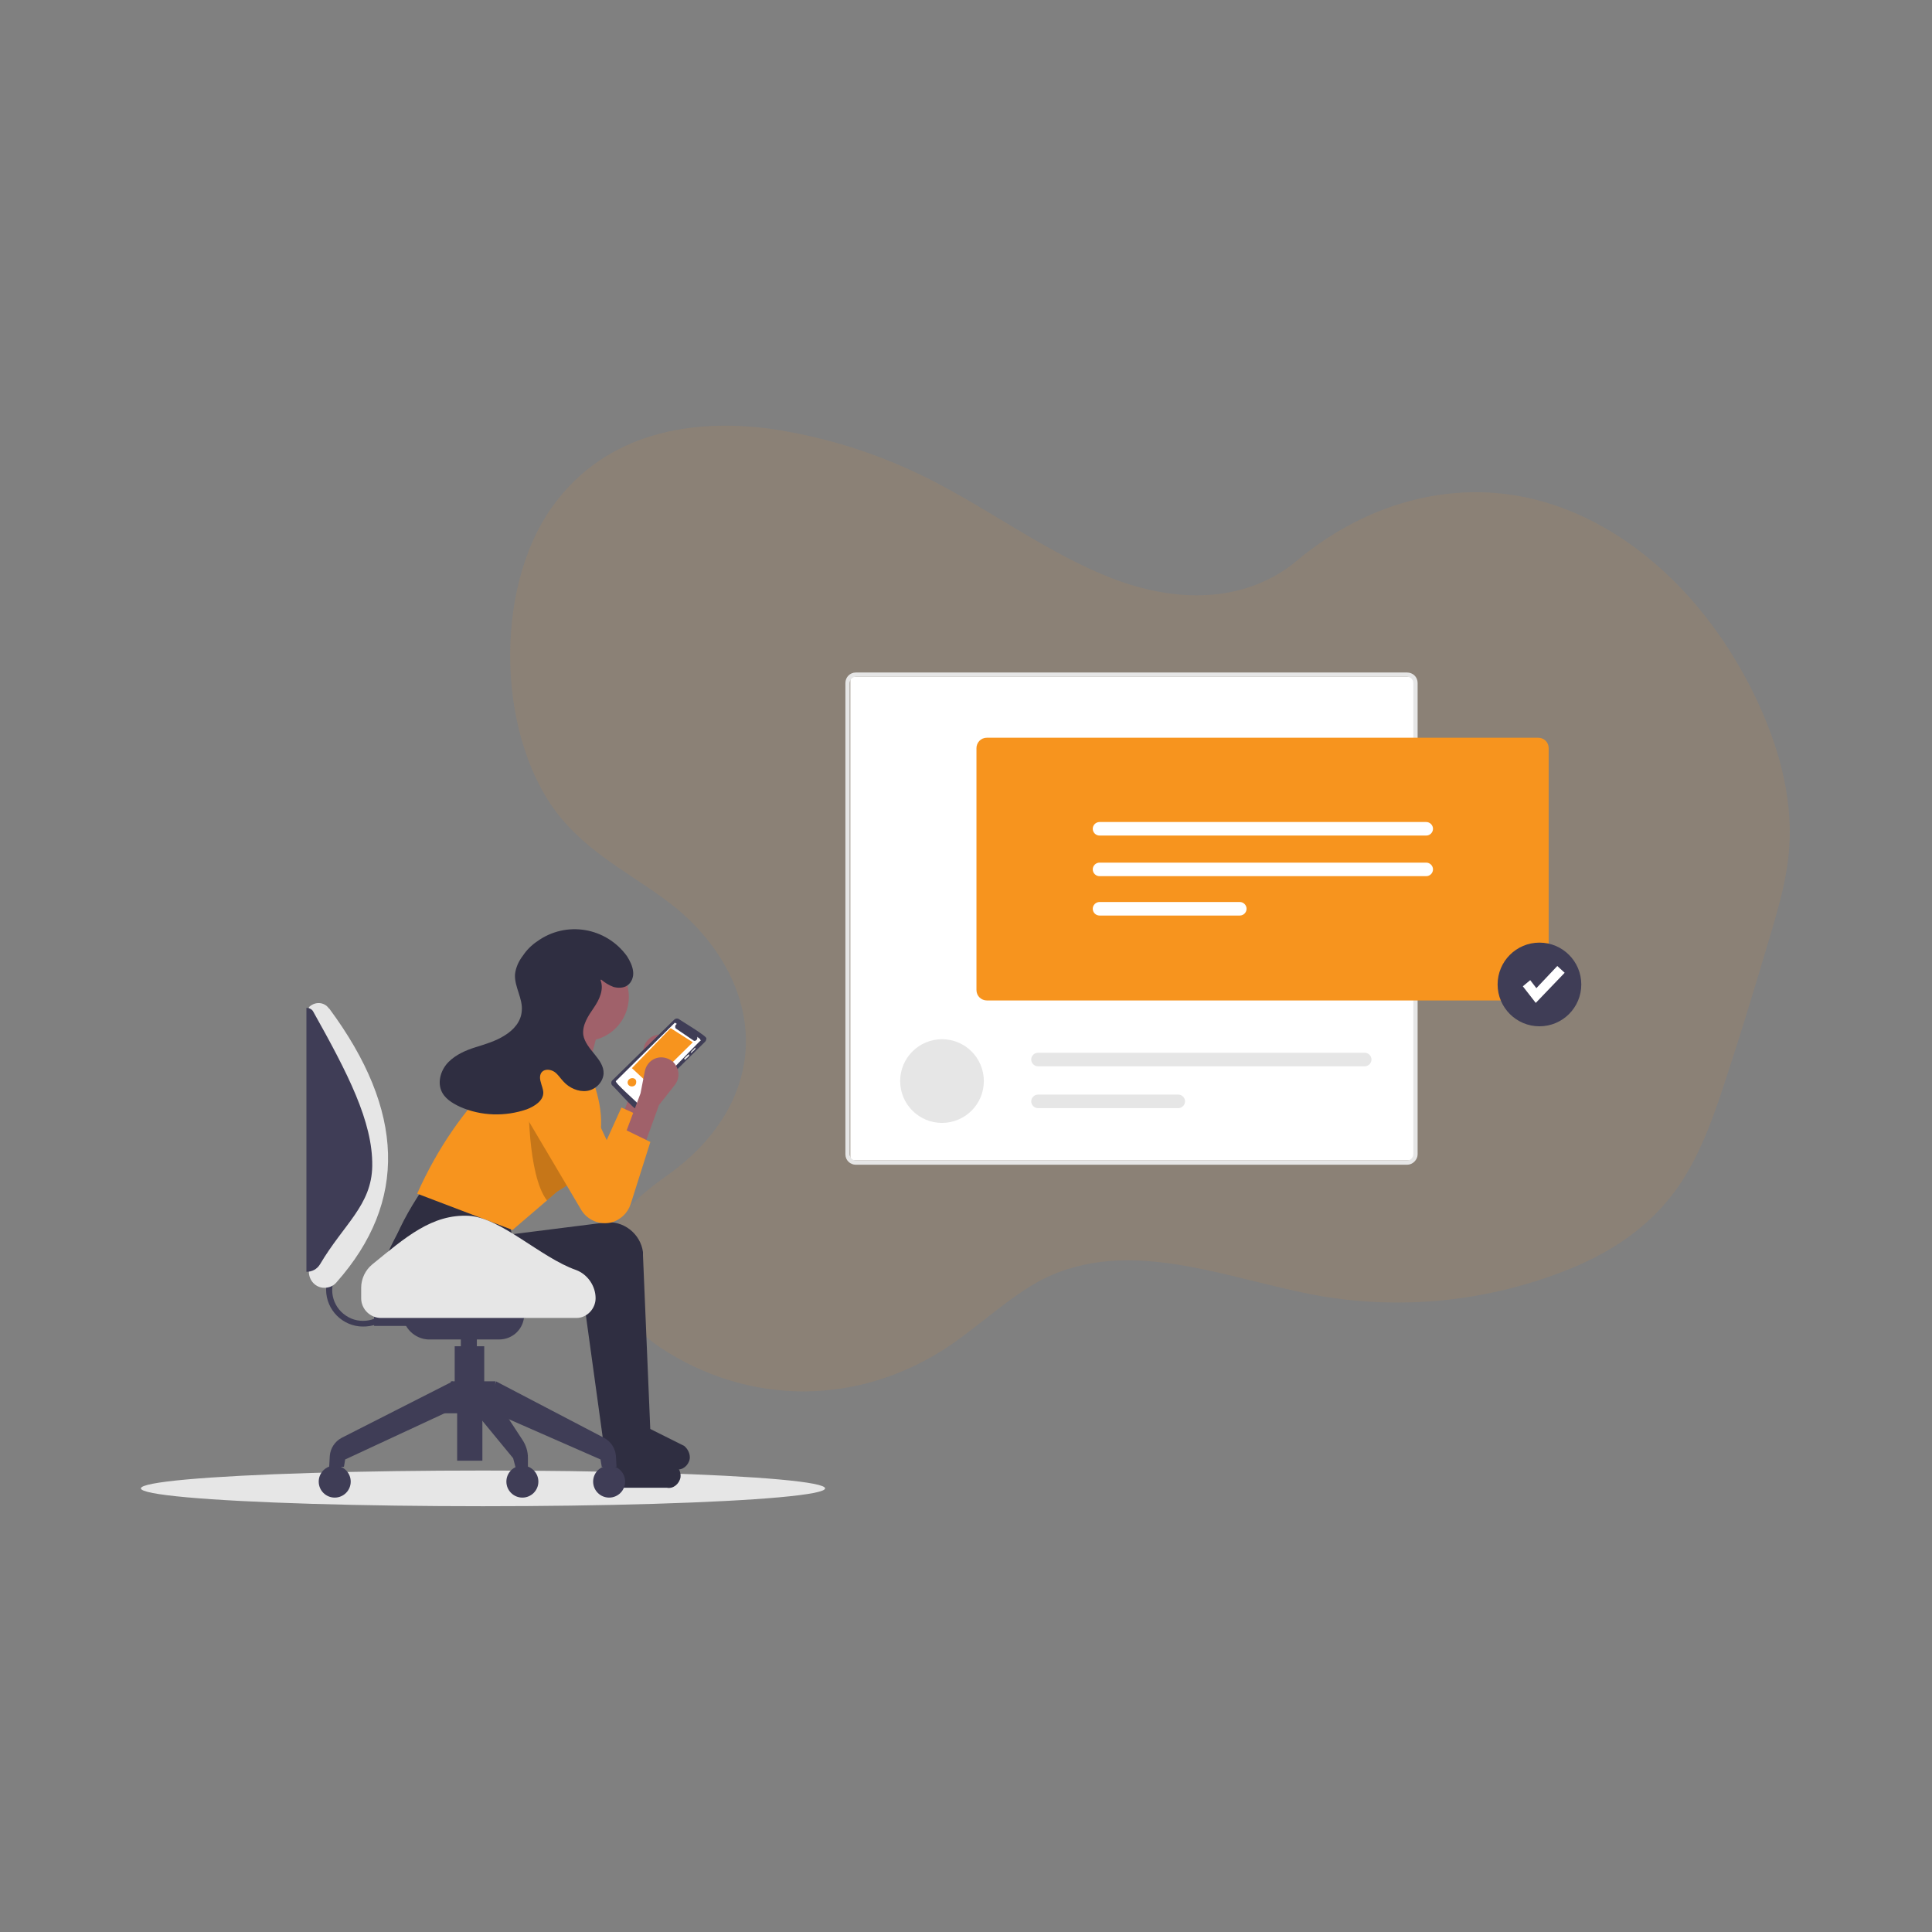 <?xml version="1.0" encoding="utf-8"?>
<!-- Generator: Adobe Illustrator 22.0.1, SVG Export Plug-In . SVG Version: 6.00 Build 0)  -->
<svg version="1.1" xmlns="http://www.w3.org/2000/svg" xmlns:xlink="http://www.w3.org/1999/xlink" x="0px" y="0px"
	 viewBox="0 0 314 314" style="enable-background:new 0 0 314 314;" xml:space="preserve">
<rect x="0" y="0" width="314" height="314" fill="#808080" stroke="none"/>
<style type="text/css">
	.st0{display:none;}
	.st1{display:inline;opacity:0.1;fill:#F7941E;enable-background:new    ;}
	.st2{display:inline;fill:#F7941E;}
	.st3{display:inline;fill:#444053;}
	.st4{display:inline;fill:#3F3D56;}
	.st5{display:inline;opacity:0.1;enable-background:new    ;}
	.st6{display:inline;fill:#FFFFFF;}
	.st7{display:inline;opacity:0.1;fill:#444053;enable-background:new    ;}
	.st8{display:inline;fill:#3ACC6C;}
	.st9{display:inline;}
	.st10{fill:url(#SVGID_1_);}
	.st11{fill:#A1616A;}
	.st12{fill:#3F3D56;}
	.st13{opacity:0.1;enable-background:new    ;}
	.st14{opacity:0.15;enable-background:new    ;}
	.st15{fill:#F7941E;}
	.st16{fill:#FBBEBE;}
	.st17{opacity:0.1;}
	.st18{fill:#FFFFFF;enable-background:new    ;}
	.st19{fill:#FFFFFF;}
	.st20{opacity:0.2;fill:#5A5773;enable-background:new    ;}
	.st21{fill:#E6E6E6;}
	.st22{fill:#2F2E41;}
	.st23{fill:#9F616A;}
	.st24{opacity:0.1;fill:#F7941E;enable-background:new    ;}
	.st25{fill:none;stroke:#565987;stroke-width:0.291;stroke-miterlimit:10;}
	.st26{fill:#A0616A;}
	.st27{opacity:0.2;enable-background:new    ;}
</style>
<g id="katman_1" class="st0">
	<path class="st1" d="M181.8,73.3c-19.7-0.7-38.5-7.1-56.5-14s-35.7-14.7-55-18.4c-12.4-2.4-26.6-2.7-36.5,3.9
		c-9.6,6.4-12.7,17.4-14.4,27.7c-1.3,7.7-2,15.8,1.4,23c2.4,5,6.6,9.2,9.6,14c10.2,16.7,3,37.3-8.1,53.6
		c-5.2,7.6-11.2,14.9-15.2,23.1s-5.8,17.5-2.3,25.8c3.5,8.2,11.7,14.4,20.7,18.8c18.2,8.8,39.6,11.3,60.6,12.8
		c46.3,3.2,92.9,1.8,139.3,0.4c17.2-0.5,34.4-1,51.3-3.7c9.4-1.5,19.1-3.8,25.9-9.5c8.6-7.2,10.8-19.3,5-28.3
		c-9.7-15.1-36.6-18.8-43.4-35c-3.7-8.9,0.1-18.8,5.5-27.1c11.7-17.7,31.2-33.3,32.2-53.6c0.7-13.9-8.7-27.9-23.2-34.5
		c-15.2-6.9-36.3-6-47.6,5.4C219.6,69.4,199.2,73.9,181.8,73.3z"/>
	<path class="st2" d="M249.2,225.5c-1.1-0.4-2.3-0.5-3.4-0.4c-1.4,0.2-1.2,2.3,0.2,2.2c0.7-0.1,1.4-0.2,2.1-0.4L249.2,225.5z"/>
	<path class="st2" d="M249.6,225.5c0.5,1,0.8,2.2,0.8,3.4c0,1.4-2.1,1.5-2.2,0.1c0-0.7,0-1.4,0.1-2.1L249.6,225.5z"/>
	<path class="st2" d="M252.9,220.9c0,0-0.7-2.2-4.9-1.3c-1.9,0.4-1.9,3.1,0.1,3.4h0.1C250.9,223.4,251.8,222.2,252.9,220.9z"/>
	<path class="st2" d="M253.3,220.8c0,0,2.3,0.2,2.4,4.5c0.1,1.9-2.6,2.5-3.3,0.7c0,0,0-0.1,0-0.1
		C251.3,223.3,252.2,222.1,253.3,220.8z"/>
	<path class="st2" d="M256.3,215.2c-0.3-1.6-1.5-2.9-3-3.4c-2.9-0.9-4.4,3.4-1.6,4.5c1.2,0.4,2.4,0.6,3.6,0.5L256.3,215.2z"/>
	<path class="st2" d="M259.8,208.1c0,0-1.2-2.7-4.1-3.3c-3.2-0.6-4.1,4.2-1,4.9c1.4,0.3,2.9,0.3,4.3,0L259.8,208.1z"/>
	<path class="st2" d="M261.9,201c-1-1.6-2.6-2.6-4.4-3c-2.7-0.5-3.6,3.6-1,4.3c1.7,0.4,3.4,0.4,5.1-0.1L261.9,201z"/>
	<path class="st2" d="M263.9,194.2c-0.9-1.4-2.2-2.5-3.8-3c-2.7-0.8-4.1,3.3-1.4,4.2c1.6,0.5,3.3,0.5,5,0L263.9,194.2z"/>
	<path class="st2" d="M264.7,188c0,0-1.1-2.6-3.3-3.9c-2.5-1.5-4.8,2.2-2.5,3.8c1.5,1,3.3,1.7,5.5,1.3L264.7,188z"/>
	<path class="st2" d="M265.1,180.5c0,0-1.2-2.6-3.5-3.8c-2.6-1.4-4.8,2.4-2.4,4c1.6,1.1,3.6,1.7,5.7,0.9L265.1,180.5z"/>
	<path class="st2" d="M264.9,173.8c-0.9-1.4-2-2.7-3.3-3.7c-1.8-1.5-4.1,1.2-2.4,2.8c1.6,1.4,3.5,2.7,5.6,2.6L264.9,173.8z"/>
	<path class="st2" d="M264.2,167.3c-1-1.7-2.3-3.3-3.7-4.8c-1.4-1.4-3.5,0.7-2.2,2.2c1.5,1.6,3.6,3.3,6.1,4.1L264.2,167.3z"/>
	<path class="st2" d="M262.9,159.7c-0.9-1.3-1.8-2.5-3-3.7c-1.4-1.4-3.6,0.7-2.2,2.2c1.5,1.5,3.3,3,5.5,3.5L262.9,159.7z"/>
	<path class="st2" d="M261.7,152.6c-0.9-1.2-1.8-2.3-2.8-3.4c-1.1-1.2-3,0.5-1.9,1.7c1.3,1.5,2.9,2.7,4.7,3L261.7,152.6z"/>
	<path class="st2" d="M260.5,146c-0.8-1.6-1.7-3.1-2.7-4.5c-0.9-1.2-2.6,0.1-1.8,1.3c1.1,1.6,2.5,3.1,4.4,3.9L260.5,146z"/>
	<path class="st2" d="M259.5,137.2c0,0-0.7-1.1-1.6-2.5c-0.9-1.2-2.8,0-1.9,1.3c0.9,1.4,2.1,2.6,3.4,2.9L259.5,137.2z"/>
	<path class="st2" d="M259.1,131.4l-0.9-4.3c-0.2-1.1-1.9-0.9-1.8,0.3c0.3,2.3,1.1,4.6,2.8,6.1L259.1,131.4z"/>
	<path class="st2" d="M259.6,119.3L259.6,119.3c-0.2-0.4-0.7-0.6-1.1-0.4c-0.4,0.2-0.6,0.5-0.5,0.9c0.2,1.2,0.5,2.4,0.9,3.5
		L259.6,119.3z"/>
	<path class="st2" d="M256.5,215.1c1.6-0.5,3.3-0.1,4.5,1c2.2,2-0.8,5.5-3.1,3.6c-0.9-0.8-1.7-1.8-2.2-2.9L256.5,215.1z"/>
	<path class="st2" d="M260,207.8c0,0,2.9-0.7,5.1,1.4c2.4,2.2-0.9,5.8-3.4,3.8c-1.1-0.9-2-2.1-2.6-3.4L260,207.8z"/>
	<path class="st2" d="M262.1,201.5c1.5-1.1,3.4-1.5,5.2-1.2c2.7,0.5,2,4.7-0.7,4.3c-1.7-0.2-3.3-0.9-4.7-2L262.1,201.5z"/>
	<path class="st2" d="M264,194.2c1.3-1,3-1.5,4.7-1.4c2.9,0.2,2.5,4.6-0.3,4.4c-1.7-0.1-3.3-0.8-4.6-1.9L264,194.2z"/>
	<path class="st2" d="M264.7,188.1c0,0,1.5-2.3,3.9-3.3c2.7-1.1,4.4,3,1.8,4.2c-1.6,0.8-3.6,1.2-5.7,0.3L264.7,188.1z"/>
	<path class="st2" d="M264.8,180.4c0,0,1.5-2.4,4-3.3c2.7-1,4.5,3,1.9,4.3c-1.7,0.8-3.8,1.3-5.8,0.2L264.8,180.4z"/>
	<path class="st2" d="M264.3,173.7c0.6-1.6,1.4-3,2.4-4.3c1.4-1.8,4.3,0.3,2.9,2.2c-1.2,1.8-2.9,3.4-4.9,3.7L264.3,173.7z"/>
	<path class="st2" d="M264.1,167.3c0.5-2,1.2-3.9,2.2-5.6c1-1.7,3.6-0.3,2.7,1.5c-1,2-2.5,4.2-4.7,5.6L264.1,167.3z"/>
	<path class="st2" d="M262.5,159.3c0.6-1.5,1.3-3,2.3-4.3c1.1-1.6,3.6,0,2.6,1.7c-1.1,1.8-2.7,3.7-4.8,4.6L262.5,159.3z"/>
	<path class="st2" d="M261.2,152.5c0.3-1.4,0.7-2.9,1.2-4.2c0.5-1.5,2.9-0.8,2.4,0.8c-0.5,1.9-1.5,3.7-3.1,4.7L261.2,152.5z"/>
	<path class="st2" d="M260.3,145.9c0.4-1.7,1-3.4,1.6-5c0.6-1.3,2.6-0.5,2.1,0.8c-0.7,1.8-1.7,3.6-3.4,4.8L260.3,145.9z"/>
	<path class="st2" d="M259,137.8c0,0,0.3-1.3,0.7-2.9c0.4-1.5,2.6-0.9,2.3,0.6c-0.4,1.6-1.1,3.2-2.3,3.9L259,137.8z"/>
	<path class="st2" d="M259.3,131.1l1.5-4.1c0.4-1.1,2-0.6,1.7,0.5c-0.6,2.2-1.8,4.4-3.7,5.6L259.3,131.1z"/>
	<path class="st2" d="M261.2,119.7c0,0,0.2-0.2,0.6-0.5c0.7-0.6,1.7,0.4,1,1.1c-1.2,1.1-2.6,1.9-4,2.6L261.2,119.7z"/>
	<path class="st2" d="M261.1,117.3c0.9-1.8,1.9-3.6,3-5.3c0.1-0.3,0-0.6-0.2-0.7c-0.2-0.1-0.5-0.1-0.7,0.1c-0.9,1.2-1.7,2.9-2.4,5.5
		L261.1,117.3z"/>
	<path class="st3" d="M259.4,139l0.3,0c-1.4-12.7-0.8-20.6,1.6-22.1l-0.2-0.3C258.6,118.2,258,126,259.4,139z"/>
	<path class="st3" d="M264.1,169.1l0.5-0.1c-0.2-1.2-0.4-2.4-0.6-3.5c-2-10.3-3.5-19.9-4.3-27.1l-0.3-0.3c0.8,7.3,2.2,17.1,4.2,27.5
		C263.7,166.7,263.9,167.9,264.1,169.1z"/>
	<path class="st3" d="M242,233.4c0.1-0.1,7.3-5.6,13.7-16.3c3.7-6.2,6.5-13,8.1-20.1c2-8.9,2.1-19.2,0.6-28.9l-0.4,0.3
		c3.3,21.7-3,38.6-8.8,48.3c-6.3,10.6-13.5,16.1-13.6,16.1L242,233.4z"/>
	<ellipse class="st2" cx="55.8" cy="229.8" rx="18.2" ry="3.5"/>
	<ellipse class="st4" cx="55.5" cy="228.4" rx="2.1" ry="2.8"/>
	<ellipse class="st4" cx="55.5" cy="225" rx="2.1" ry="2.8"/>
	<ellipse class="st4" cx="55.5" cy="221.6" rx="2.1" ry="2.8"/>
	<ellipse class="st4" cx="55.5" cy="218.2" rx="2.1" ry="2.8"/>
	<ellipse class="st4" cx="55.5" cy="214.8" rx="2.1" ry="2.8"/>
	<ellipse class="st4" cx="55.5" cy="211.4" rx="2.1" ry="2.8"/>
	<ellipse class="st4" cx="55.5" cy="208.1" rx="2.1" ry="2.8"/>
	<path class="st2" d="M63.4,184.9c0.3-0.4,0.6-0.8,0.8-1.2l-5.6-0.9l6,0c1.2-2.5,1.2-5.4,0.2-8l-8.1,4.2l7.4-5.5
		c-2.8-4.8-9-6.5-13.8-3.7c-4.8,2.8-6.5,9-3.7,13.8c0.2,0.4,0.5,0.8,0.8,1.2c-0.4,0.6-0.8,1.2-1.2,1.8l7.2,3.7l-7.7-2.6
		c-1.1,3.2-0.5,6.8,1.6,9.5c-3.5,4.4-2.7,10.8,1.7,14.2s10.8,2.7,14.2-1.7c2.9-3.7,2.9-8.9,0-12.5C66.3,193.8,66.3,188.6,63.4,184.9
		L63.4,184.9z"/>
	<path class="st5" d="M45.3,191.2c0,2.3,0.8,4.5,2.2,6.3c-3.5,4.4-2.7,10.8,1.7,14.2c4.4,3.5,10.8,2.7,14.2-1.7
		c2.9-3.7,2.9-8.9,0-12.5C64.8,195.7,45.3,190,45.3,191.2z"/>
	<path class="st6" d="M66.2,110.6v120.6c0,2.3,1.9,4.2,4.2,4.2h173c2.3,0,4.2-1.9,4.2-4.2V110.6H66.2z"/>
	<path class="st5" d="M82.9,121.4h38.6c1.3,0,2.4,1.1,2.4,2.4v20.7c0,1.3-1.1,2.4-2.4,2.4H82.9c-1.3,0-2.4-1.1-2.4-2.4v-20.7
		C80.5,122.5,81.6,121.4,82.9,121.4z"/>
	<path class="st5" d="M137.6,121.4h38.6c1.3,0,2.4,1.1,2.4,2.4v20.7c0,1.3-1.1,2.4-2.4,2.4h-38.6c-1.3,0-2.4-1.1-2.4-2.4v-20.7
		C135.2,122.5,136.2,121.4,137.6,121.4z"/>
	<path class="st5" d="M137.6,157.4h38.6c1.3,0,2.4,1.1,2.4,2.4v20.7c0,1.3-1.1,2.4-2.4,2.4h-38.6c-1.3,0-2.4-1.1-2.4-2.4v-20.7
		C135.2,158.5,136.2,157.4,137.6,157.4z"/>
	<path class="st7" d="M83.5,157.5h37.4c1.3,0,2.4,1.1,2.4,2.4v20c0,1.3-1.1,2.4-2.4,2.4H83.5c-1.3,0-2.4-1.1-2.4-2.4v-20
		C81.1,158.6,82.2,157.5,83.5,157.5z"/>
	<path class="st7" d="M230.3,182.3h-37.4c-1.3,0-2.4-1.1-2.4-2.4v-20c0-1.3,1.1-2.4,2.4-2.4h37.4c1.3,0,2.4,1.1,2.4,2.4v20
		C232.6,181.2,231.6,182.3,230.3,182.3z"/>
	<path class="st7" d="M83.5,193.3h37.4c1.3,0,2.4,1.1,2.4,2.4v20c0,1.3-1.1,2.4-2.4,2.4H83.5c-1.3,0-2.4-1.1-2.4-2.4v-20
		C81.1,194.3,82.2,193.3,83.5,193.3z"/>
	<path class="st7" d="M230.3,218h-37.4c-1.3,0-2.4-1.1-2.4-2.4v-20c0-1.3,1.1-2.4,2.4-2.4h37.4c1.3,0,2.4,1.1,2.4,2.4v20
		C232.6,216.9,231.6,218,230.3,218z"/>
	<path class="st7" d="M175.6,218h-37.4c-1.3,0-2.4-1.1-2.4-2.4v-20c0-1.3,1.1-2.4,2.4-2.4h37.4c1.3,0,2.4,1.1,2.4,2.4v20
		C177.9,216.9,176.9,218,175.6,218z"/>
	<path class="st2" d="M66.2,89.3v21.9h181.4V89.3c0-2.3-1.9-4.2-4.2-4.2c0,0,0,0,0,0h-173C68,85.1,66.2,87,66.2,89.3
		C66.2,89.3,66.2,89.3,66.2,89.3z M111.1,95.8c-1.9,0-3.4-1.5-3.4-3.4s1.5-3.4,3.4-3.4c1.9,0,3.4,1.5,3.4,3.4l0,0
		C114.4,94.3,112.9,95.8,111.1,95.8z M202.7,95.8c-1.9,0-3.4-1.5-3.4-3.4s1.5-3.4,3.4-3.4c1.9,0,3.4,1.5,3.4,3.4l0,0
		C206,94.3,204.5,95.8,202.7,95.8C202.7,95.8,202.7,95.8,202.7,95.8L202.7,95.8z"/>
	<path class="st5" d="M111.1,88.5c-2.2,0-4,1.8-4,4c0,2.2,1.8,4,4,4c2.2,0,4-1.8,4-4c0,0,0,0,0,0C115,90.3,113.3,88.5,111.1,88.5
		C111.1,88.5,111.1,88.5,111.1,88.5z M111.1,95.8c-1.9,0-3.4-1.5-3.4-3.4s1.5-3.4,3.4-3.4c1.9,0,3.4,1.5,3.4,3.4l0,0
		C114.4,94.3,112.9,95.8,111.1,95.8z"/>
	<path class="st5" d="M202.7,88.5c-2.2,0-4,1.8-4,4c0,2.2,1.8,4,4,4c2.2,0,4-1.8,4-4c0,0,0,0,0,0C206.7,90.3,204.9,88.5,202.7,88.5z
		 M202.7,95.8c-1.9,0-3.4-1.5-3.4-3.4s1.5-3.4,3.4-3.4c1.9,0,3.4,1.5,3.4,3.4l0,0C206,94.3,204.5,95.8,202.7,95.8z"/>
	<circle class="st1" cx="284.8" cy="154" r="4.2"/>
	<circle class="st1" cx="299.7" cy="135.4" r="7"/>
	<circle class="st1" cx="290.5" cy="169.3" r="7"/>
	<circle class="st1" cx="12.7" cy="133.7" r="9.9"/>
	<path class="st2" d="M230.6,146.5h-37.4c-1.3,0-2.4-1.1-2.4-2.4v-20c0-1.3,1.1-2.4,2.4-2.4h37.4c1.3,0,2.4,1.1,2.4,2.4v20
		C232.9,145.5,231.9,146.5,230.6,146.5z"/>
	<path class="st8" d="M226.8,114.7l-2-2c-0.4-0.4-1.1-0.4-1.5,0c0,0,0,0,0,0L210.9,125l-5.3-5.3c-0.4-0.4-1.1-0.4-1.5,0l-2,2
		c-0.4,0.4-0.4,1.1,0,1.5l8,8c0.4,0.4,1.1,0.4,1.5,0l15.2-15.1C227.2,115.7,227.2,115.1,226.8,114.7
		C226.8,114.7,226.8,114.7,226.8,114.7z"/>
	<g class="st9">
		
			<linearGradient id="SVGID_1_" gradientUnits="userSpaceOnUse" x1="330.529" y1="12.961" x2="330.529" y2="134.28" gradientTransform="matrix(-1 0 0 -1 503.219 287.037)">
			<stop  offset="0" style="stop-color:#808080;stop-opacity:0.25"/>
			<stop  offset="0.54" style="stop-color:#808080;stop-opacity:0.12"/>
			<stop  offset="1" style="stop-color:#808080;stop-opacity:0.1"/>
		</linearGradient>
		<path class="st10" d="M147.8,264.9c0.5,1.1,1.9,1.3,2.5,2.3c0.4,0.6,0.4,1.4,0.9,1.8c0.3,0.2,0.5,0.4,0.8,0.5
			c0.5,0.4,0.8,1,1.4,1.4c0.3,0.2,0.6,0.3,0.9,0.4c1.1,0.4,2.4,0.9,3.4,0.3c0.3-0.1,0.5-0.4,0.5-0.7c0-0.2,0-0.5-0.2-0.7
			c-0.2-0.4-0.6-0.8-0.9-1.1c-0.2-0.2-0.6-0.3-0.8,0c0,0.1-0.1,0.1-0.1,0.2c-0.1-0.2-0.1-0.5-0.2-0.7c-0.1-0.6-0.2-1.1-0.2-1.7
			c-0.2-1.1-0.1-2.2,0.1-3.2c0.2-0.7,0.5-1.4,0.8-2c0.4-0.9,0.9-1.7,1.4-2.5c0.3,0.3,0.6,0.6,0.9,0.9c2.3-2,3.5-5,5.3-7.5
			c1.2-1.5,2.6-2.8,4.3-3.9c-0.9,1.3-1.1,3.2-1,4.8c0.1,0.8,0.2,1.6,0.4,2.4c0.4,2.5,0.4,5.3-1,7.4c0.5,0.2,0.9,0.5,1.4,0.6
			c-0.1,1.6-0.2,3.2-0.5,4.8c-0.3-0.1-0.7,0.1-0.8,0.4c-0.5,0.8-0.5,2.1-0.6,3c0,0.2,0,0.5,0.1,0.7c0.1,0.2,0.3,0.4,0.5,0.4
			c0,0,0,0,0,0c-0.1,0.1-0.1,0.4,0,0.5c0.2,0.1,0.3,0.2,0.5,0.2c0.8,0.1,1.6,0.1,2.4,0c0.3,0,0.5-0.1,0.7-0.3
			c0.2-0.2,0.3-0.5,0.1-0.7l1.9-0.1c1.1,0,2.1-0.2,3.1-0.4c1-0.3,1.9-0.9,2.5-1.8c0.2-0.3,0.3-0.6,0.3-1c-0.1-0.4-0.4-0.7-0.7-0.8
			c-1.1-0.7-2.4-0.9-3.6-0.6l0.2,0.2c-0.2,0-0.4-0.1-0.6-0.2c-0.6-0.2-1.2-0.6-1.4-1.2c-0.1-0.3-0.1-0.6-0.1-0.9
			c0-0.4,0.1-1.1,0-1.8c0.7-0.2,1.4-0.7,1.9-1.3c0.5-5.4,1.6-10.5,2.9-15.7c0.3-1,0.5-2.1,0.6-3.2c0.2-2.2-0.4-4.7,0.2-6.7
			c0.3-1,0.5-2,0.5-3.1c0-0.1,0-0.2,0-0.3c0-0.8,0.1-1.5,0.3-2.2c0.4-1.7,0.8-3.5,1.2-5.2c0.5-2.3,1-4.7,0.5-6.9
			c0.3-0.1,0.5-0.2,0.7-0.4c0.4-0.3,0.4-0.9,0.2-1.4c-0.2-0.5-0.5-1-0.2-1.5c0.1-0.2,0.3-0.4,0.4-0.5c0.3-0.4,0.3-0.9,0.4-1.4
			c0-0.7,0.1-1.3,0.1-2l-0.1,0l0.6-4c0.1-0.3,0.1-0.7,0-1c-0.2-0.3-0.5-0.6-0.8-0.8c-0.6-0.4-1.3-0.7-2-1c0,0,0-0.1,0-0.1
			c-0.1-0.3-0.2-0.6-0.2-0.9c0-0.3,0-0.7,0-1c-0.1-0.8-0.4-1.6-0.2-2.3c0-0.5-0.1-1-0.4-1.4c-0.3-0.4-0.3-1-0.2-1.5
			c0.2-0.6,0.4-1.2,0.4-1.8c0-0.3-0.1-0.5-0.1-0.8c0-0.6,0.5-1,0.9-1.4c1.3-1.5,1.4-3.7,0.4-5.4c-0.5-0.8-1.2-1.4-1.6-2.2
			c0,0,0.1-0.1,0.1-0.1c0.2-0.6,0.3-1.3,0.3-1.9c0-0.2,0-0.3,0-0.5v0c0-0.5,0-0.9-0.1-1.4c-0.1-0.3-0.3-0.6-0.5-0.9
			c0-0.4,0-0.8-0.1-1.2c-0.1-0.6-0.4-1.3-0.8-1.8l0.3-0.3c0.5-0.6,1-1.2,1-1.9c0-0.1,0-0.1,0-0.2v-0.1v-0.1c0,0,0,0,0-0.1
			c0-0.1,0-0.1,0-0.2c0,0,0,0,0,0l0-0.2l0,0c0-0.1-0.1-0.3-0.1-0.4c0-0.2-0.1-0.5-0.1-0.7l1.9-0.3c0.4-0.1,0.9-0.2,1.1-0.5
			c0.1-0.3,0.2-0.6,0.1-1c0,0,0-0.1,0-0.1c0.3-0.1,0.5-0.3,0.8-0.4c2.4-1.5,4.4-3.7,6.2-5.8c1.2-1.4,2.5-2.8,3.8-4.2
			c0.8-0.2,1.6-0.4,2.2-1.1c0.3-0.3,0.5-0.8,0.9-1c0.2-0.1,0.5-0.1,0.7-0.2c0.7-0.1,1.3-0.7,1.5-1.3c0.2-0.7-0.1-1.5-0.7-1.9
			c-0.2-0.1-0.3-0.2-0.5-0.3c-0.1-0.2-0.1-0.4,0-0.6c0.1-0.6,0.3-1.1,0.6-1.6c0.3-0.5,0.6-1.1,0.3-1.5l-3.3,3.6
			c-0.5,0.5-1,1.1-1.4,1.6c-0.4,0.5-0.6,1.1-1,1.7c-1.1,1.7-3,2.7-4.8,3.6c-1.1,0.5-2.2,1-3.3,1.5v-0.1c0,0,0,0,0,0
			c0-0.1,0-0.1,0-0.2v0c0-0.4-0.1-0.9-0.3-1.3c-0.4-0.7-1-1.2-1.1-1.9c-0.1-0.4,0.1-0.9,0.1-1.3c0-0.8-0.6-1.4-1.3-1.8
			s-1.5-0.4-2.2-0.5l0.7,0.3l-2.6-1c-1-0.4-2-0.8-3.1-0.8c-2-0.1-3.9,1.1-5.2,2.7c-0.6,0.8-1,1.6-1.4,2.5l0,0
			c-0.1,0.1-0.1,0.3-0.1,0.4l0,0c0,0.1-0.1,0.3-0.1,0.4l0,0c0,0.1-0.1,0.2-0.1,0.4v0c0,0.1-0.1,0.2-0.1,0.4c0,0,0,0,0,0
			c0,0.1-0.1,0.2-0.1,0.3l0,0.1c0,0.1-0.1,0.2-0.1,0.3l0,0.1c0,0.1,0,0.2-0.1,0.3l0,0.1c0,0.1-0.1,0.3-0.1,0.4
			c0,0.2-0.1,0.4-0.1,0.6c0,0.2-0.1,0.4-0.1,0.7c-0.1,1-0.4,1.9-0.9,2.7c-0.8,1.3-2.3,2.2-3.2,3.4l0,0c-0.1,0.2-0.3,0.4-0.4,0.6l0,0
			c0,0.1-0.1,0.1-0.1,0.2l0,0c0,0-0.1,0.1-0.1,0.1s0,0,0,0.1c0,0,0,0.1,0,0.1s0,0,0,0.1s0,0.1,0,0.1c0,0,0,0,0,0.1
			c0,0.1,0,0.1,0,0.2c0,0.1,0,0.2,0,0.3c0,0.5,0.1,0.9,0.2,1.4c0,0.2,0.1,0.3,0.1,0.5l0,0c0,0.2,0.1,0.4,0.1,0.5c0,0.1,0,0.1,0,0.2
			c0,0.1,0,0.2,0,0.4c0,0.1,0,0.1,0,0.2c0,0.1,0,0.3,0,0.4c0,0.1,0,0.1,0,0.2c0,0.2,0,0.3,0,0.5c0,0.1,0,0.2,0,0.3l0,0.3
			c0,0.1,0,0.2,0,0.3s0,0.2,0,0.2c0,0.1,0,0.2,0,0.3c-0.1,0.4-0.2,0.7-0.3,1.1c-0.4,1.4-1.1,2.7-1.6,4l0,0.1c0,0.1-0.1,0.2-0.1,0.3
			l0,0.1c0,0.1-0.1,0.2-0.1,0.3l0,0.1c0,0.1-0.1,0.2-0.1,0.4l0,0c-0.1,0.2-0.1,0.4-0.1,0.6c-0.1,0.3-0.1,0.6-0.1,0.9
			c0,0.3,0.1,0.6,0.2,0.9c0.2,0.6,0.6,1.1,1,1.6c0.1,0.1,0.2,0.3,0.3,0.4c0.1,0.2,0.3,0.4,0.3,0.6c0,0.1,0.1,0.1,0.1,0.2
			c0.1,0.1,0.1,0.3,0.1,0.5c0,0.1,0,0.1,0,0.2v0.1l0,0c0,0.6-0.2,1.1-0.4,1.7c-0.5,1.2-0.9,2.4-1.4,3.5l0,0c0.3,0,0.7-0.1,1-0.1
			c0.7-0.1,1.5-0.3,2.2-0.5l0.4-0.1c0.5-0.2,0.9-0.3,1.4-0.5c-0.1,1.3-0.1,2.6-0.1,3.9c0,2.6-0.2,5.3-1.8,7.4
			c0.2,0.1,0.5,0.1,0.7,0.2c-1.3,1.7-1.9,3.9-1.8,6.1c0.1,2.7,1,5.3,2,7.9c1.3,3.7,2.7,7.3,4,10.9c-0.2,0.4-0.2,0.8-0.3,1.2
			c-0.1,0.4,0,0.9,0.3,1.2c0.1,0.1,0.3,0.3,0.4,0.4c0.4,0.4,0.4,1.1,0.4,1.7c-0.1,0.6-0.2,1.2,0,1.8c0.1,0.2,0.2,0.5,0.2,0.7
			c0.1,0.3,0,0.5-0.2,0.7c-0.3,0.2-0.8,0.2-0.9,0.5c-3.7,3.2-6.8,7-9.1,11.3c-0.9,1.6-1.8,3.4-3.4,4.2c0.3,0.2,0.5,0.4,0.8,0.6
			c-1.3,1.3-2.7,2.5-4.2,3.6c-0.1,0-0.1,0-0.2,0c-0.7,0.3-1.4,0.7-2,1.1C147.9,262.2,147.2,263.7,147.8,264.9z"/>
		<path class="st11" d="M172,263.3c-0.3-0.2-3.5-0.1-3.5,0c0,2-0.2,4-0.6,5.9c0,0.2-0.1,0.4,0,0.5c0.1,0.6,0.8,0.8,1.3,1
			c1.6,0.4,3.2,0.6,4.8,0.7c0.8,0.1,1.6,0.1,2.2-0.3s1-1.4,0.4-1.9c-0.2-0.2-0.5-0.3-0.7-0.4c-0.6-0.2-1.3-0.2-1.9-0.5
			c-0.6-0.2-1.2-0.6-1.4-1.2c-0.1-0.3-0.1-0.6-0.2-0.9C172.4,265.5,172.6,263.7,172,263.3z"/>
		<path class="st11" d="M158.9,258.7c-0.4-1-1.9-1.7-2.8-2.1c-0.1-0.1-0.2-0.1-0.3-0.1c-0.1,0-0.3,0.1-0.4,0.2
			c-1.5,1.5-3.1,2.9-4.8,4.1c-0.2,0.1-0.3,0.2-0.4,0.4c-0.1,0.2-0.2,0.5-0.1,0.7c0.1,3,1.8,5.8,4.2,7.8c0.4,0.3,0.8,0.6,1.2,0.8
			c0.5,0.2,1,0.1,1.4-0.1c-0.5-0.3-0.6-0.9-0.7-1.5c-0.1-0.6-0.2-1.1-0.2-1.7c-0.2-1.1-0.1-2.1,0.1-3.2c0.2-0.7,0.5-1.3,0.8-2
			c0.5-0.9,1-1.8,1.5-2.7C158.4,259,158.6,258.8,158.9,258.7z"/>
		<path class="st12" d="M167.1,269.3c-0.5,0.8-0.5,2.1-0.6,3c0,0.2,0,0.5,0.1,0.7c0.1,0.2,0.3,0.4,0.5,0.4c0,0,0,0,0,0
			c-0.1,0.1-0.1,0.4,0,0.5c0.2,0.1,0.3,0.2,0.5,0.2c0.8,0.1,1.6,0.1,2.4,0c0.3,0,0.5-0.1,0.7-0.3c0.2-0.2,0.3-0.5,0.1-0.7l1.9-0.1
			c1,0,2.1-0.2,3.1-0.4c1-0.3,1.9-0.9,2.5-1.8c0.2-0.3,0.3-0.6,0.3-1c-0.1-0.4-0.4-0.7-0.7-0.8c-1.1-0.7-2.4-0.9-3.6-0.6l1.4,1.2
			c0.2,0.1,0.3,0.3,0.5,0.5c0.1,0.2,0.1,0.5,0,0.6c-0.2,0.2-0.5,0.2-0.7,0.1c-2.1-0.3-4.3-0.6-6.2-1.4
			C168.6,269.1,167.6,268.5,167.1,269.3z"/>
		<path class="st12" d="M147.9,265c0.5,1.1,1.9,1.3,2.5,2.3c0.4,0.6,0.4,1.3,0.9,1.8c0.3,0.2,0.5,0.4,0.8,0.5c0.5,0.4,0.8,1,1.4,1.4
			c0.3,0.2,0.5,0.3,0.8,0.4c1.1,0.4,2.4,0.9,3.4,0.3c0.3-0.1,0.5-0.4,0.5-0.7c0-0.2,0-0.5-0.2-0.7c-0.2-0.4-0.5-0.8-0.9-1.1
			c-0.2-0.2-0.6-0.3-0.8,0c-0.1,0.2,0,0.5-0.2,0.6c-0.1,0.1-0.3-0.1-0.4-0.2c-0.8-0.9-1.1-2.2-1.5-3.4c-0.7-2.1-1.7-4-3-5.8
			c0,0,0,0,0,0c-0.1-0.1-0.2-0.1-0.3,0c-0.7,0.3-1.4,0.7-2,1.1C148,262.3,147.3,263.8,147.9,265z"/>
		<path class="st12" d="M177.4,207c1.2,0,2.2,0.8,2.5,2c0.8,1.8,1.3,4.2,0.2,5.9c0.4-0.8,1.1-1.4,1.9-1.7l-0.1,2
			c0,0.5-0.1,1-0.4,1.4c-0.2,0.2-0.3,0.3-0.4,0.5c-0.2,0.5,0,1,0.2,1.5c0.2,0.5,0.3,1.1-0.2,1.4c-0.2,0.2-0.5,0.3-0.7,0.4
			c0.5,2.2,0,4.6-0.5,6.9l-1.2,5.2c-0.2,0.7-0.2,1.5-0.3,2.2c0,0.1,0,0.2,0,0.3c-0.1,1-0.2,2-0.5,3c-0.6,2,0,4.4-0.2,6.6
			c-0.1,1.1-0.3,2.1-0.6,3.1c-1.3,5.2-2.5,10.2-2.9,15.5c-0.6,0.8-1.5,1.3-2.5,1.5c-1.6,0.2-3.2-0.3-4.7-1.1c1.3-2.1,1.4-4.8,1-7.3
			c-0.2-0.8-0.3-1.6-0.4-2.4c-0.1-1.6,0.2-3.4,1-4.7c-1.6,1-3.1,2.3-4.3,3.8c-1.9,2.4-3,5.3-5.3,7.4c-1.5-1.4-3-2.8-4.6-4.1
			c1.7-0.8,2.5-2.5,3.4-4.1c2.3-4.2,5.4-8,9.1-11.2c0.1-0.3,0.6-0.3,0.9-0.5c0.2-0.2,0.3-0.4,0.2-0.7c0-0.2-0.2-0.5-0.2-0.7
			c-0.2-0.6,0-1.2,0-1.7c0.1-0.6,0-1.2-0.4-1.7c-0.1-0.1-0.3-0.3-0.4-0.4c-0.3-0.3-0.4-0.8-0.3-1.2c0-0.4,0.1-0.8,0.3-1.2
			c-1.3-3.6-2.7-7.2-4-10.8c-0.9-2.5-1.9-5.1-2-7.8c-0.1-2.7,0.8-5.5,3-7.2C167.7,204.4,173.1,206.2,177.4,207z"/>
		<path class="st13" d="M167.8,221.7l0.5,14.7v6.5c0,0,0.5,6.1,0.5,5.6c0-0.5,0.4-4.7,0-5.6c-0.4-0.9,0-4.5,0-4.5v-6.8
			c0,0-0.5-9.7-0.5-10.8c0-1.1-2.2-2.5-2.2-2.5L167.8,221.7z"/>
		<path class="st11" d="M179.6,174.8c1-0.2,1.9-0.6,2.8-1.1c2.4-1.4,4.4-3.6,6.2-5.8c1.2-1.4,2.5-2.8,3.8-4.2
			c0.8-0.2,1.6-0.4,2.2-1.1c0.3-0.3,0.5-0.8,0.9-1c0.2-0.1,0.5-0.1,0.7-0.2c0.7-0.1,1.3-0.6,1.5-1.3c0.2-0.7-0.1-1.5-0.7-1.8
			c-0.2-0.1-0.3-0.2-0.5-0.3c-0.1-0.2-0.1-0.4,0-0.5c0.1-0.6,0.3-1.1,0.6-1.6c0.3-0.5,0.6-1,0.3-1.5l-3.3,3.6c-0.5,0.5-1,1-1.4,1.6
			c-0.4,0.5-0.6,1.1-1,1.7c-1.1,1.7-2.9,2.7-4.7,3.6c-2.5,1.2-5,2.2-7.6,3.3l-1.3,0.5C178.8,170.6,179.3,172.7,179.6,174.8z"/>
		<path class="st14" d="M179.6,174.8c1-0.2,1.9-0.6,2.8-1.1c2.4-1.4,4.4-3.6,6.2-5.8c1.2-1.4,2.5-2.8,3.8-4.2
			c0.8-0.2,1.6-0.4,2.2-1.1c0.3-0.3,0.5-0.8,0.9-1c0.2-0.1,0.5-0.1,0.7-0.2c0.7-0.1,1.3-0.6,1.5-1.3c0.2-0.7-0.1-1.5-0.7-1.8
			c-0.2-0.1-0.3-0.2-0.5-0.3c-0.1-0.2-0.1-0.4,0-0.5c0.1-0.6,0.3-1.1,0.6-1.6c0.3-0.5,0.6-1,0.3-1.5l-3.3,3.6c-0.5,0.5-1,1-1.4,1.6
			c-0.4,0.5-0.6,1.1-1,1.7c-1.1,1.7-2.9,2.7-4.7,3.6c-2.5,1.2-5,2.2-7.6,3.3l-1.3,0.5C178.8,170.6,179.3,172.7,179.6,174.8z"/>
		<path class="st15" d="M177.6,176.2c-0.5,0.1-1.7,0.5-2.1,0.2c-0.4-0.3-1-4.5-1.3-4.4c1.1-0.4,2.1-0.9,3.2-1.4
			c1.1-0.6,2.3-1.3,2.9-2.4c0.7,2,1.1,4,1.4,6c0.1,0.3,0,0.7-0.1,0.9c-0.2,0.3-0.7,0.4-1.1,0.5L177.6,176.2z"/>
		<circle class="st11" cx="177.5" cy="168.7" r="5.7"/>
		<path class="st16" d="M173.2,170.4c1.1,3.2-5.6,8.6-5.6,8.6s7.2,3.8,9.3,3.6c2.2-0.2,1.3-1.6-0.4-3.8c-1.6-2.2,2.2-5.4,2.2-5.4
			S172.1,167.2,173.2,170.4z"/>
		<path class="st15" d="M176.4,180c0.1,0.1,0.1,0.2,0.1,0.3c0,0.3-0.2,0.6-0.5,0.6c-1,0.1-2.1,0-3.1-0.3c-1.3-0.4-2.6-1.4-2.9-2.7
			c-0.2-1.1,0-2.3-0.9-3c-0.5-0.4-1.2-0.5-1.9-0.2c-1.3,0.5-1.9,1.7-2.4,2.8c-0.6,1.2-1.2,2.5-1.3,3.9c0,0.7,0,1.3,0.2,1.9
			c0.3,1.6,0.6,3.2,1.4,4.6c-0.6,4.2-0.9,8.5-1,12.8c0,2.6-0.2,5.3-1.8,7.3c0.7,0.2,1.5,0.4,2.2,0.5c2.5,0.5,5,1,7.5,1.1
			c2.8,0.1,5.6-0.3,8.2-1.5l-0.5-1.8c-0.1-0.3-0.2-0.6-0.2-0.9c0-0.3,0-0.7,0-1c-0.1-0.8-0.4-1.5-0.2-2.3c0-0.5-0.1-1-0.4-1.4
			c-0.3-0.4-0.3-1-0.2-1.5c0.2-0.6,0.4-1.2,0.4-1.8c0-0.3-0.1-0.5-0.1-0.8c0-0.6,0.5-1,0.9-1.4c1.3-1.5,1.4-3.7,0.4-5.4
			c-0.5-0.8-1.2-1.4-1.6-2.3c-0.8-1.8,0.1-3.9-0.4-5.9c-0.4-1.6-1.7-2.9-3.3-3.3C175.5,179,175.9,179.5,176.4,180z"/>
		<path class="st11" d="M166.4,202.1c-0.1,0-0.2,0.1-0.2,0.1c-0.1,0.1-0.1,0.2-0.1,0.3c0.1,0.9,0.6,1.7,1.3,2.2
			c0.7,0.5,1.5,1,2.3,1.3c3.1,1.4,6.4,2.5,9.4,4c0.2,0.1,0.3,0.4,0.3,0.6c0,0.7-0.1,1.4-0.2,2.1c-0.1,0.7-0.1,1.4,0.3,2
			c0.1,0.1,0.1,0.2,0.2,0.3c0.2,0.3,0.1,0.6,0.1,1c0.9-0.7,2-1.5,2.2-2.7l0.6-4.3c0.1-0.3,0.1-0.7,0-1c-0.2-0.3-0.5-0.6-0.8-0.7
			c-1.4-0.8-2.9-1.3-4.4-2c-2.5-1.2-4.6-3-6.7-4.7C169.3,201.2,167.8,201.6,166.4,202.1z"/>
		<path class="st13" d="M174.9,183.2c-1.1,0.8-1.9,1.9-2.7,3c-0.5,0.7-1.4,1.3-1.8,2.2c-0.3,0.7-0.7,1.3-1.1,1.8
			c-1.3,1.8-2.2,3.8-3.1,5.8l-1.1,2.3c-0.4,0.8-0.7,1.7-0.9,2.7c-0.2,1.2,0.2,2.6,0.5,3.8c1.6,0.2,3.2-0.4,4.6-1.1
			c0.9-0.4,1.8-1,2.1-1.9c-0.2,0-0.3-0.2-0.2-0.4c0.1-0.2,0.2-0.3,0.3-0.4c0.1-0.1,0.2-0.3,0.2-0.5c0-0.1-0.1-0.2-0.1-0.3
			c-0.1-0.3,0.3-0.7,0.5-1c2.5-3.3,3.7-7.3,6.2-10.6c0.2-0.3,0.5-0.6,0.6-0.9c0.2-0.6,0.4-1.2,0.3-1.9c0-0.5,0-0.9-0.1-1.4
			c-0.4-1-1.5-1.6-2.5-1.7C176,182.6,175.3,182.9,174.9,183.2z"/>
		<path class="st15" d="M174.9,182.7c-1.1,0.8-1.9,1.9-2.7,3c-0.5,0.7-1.4,1.3-1.8,2.2c-0.3,0.7-0.7,1.3-1.1,1.8
			c-1.3,1.8-2.2,3.8-3.1,5.8l-1.1,2.3c-0.4,0.8-0.7,1.7-0.9,2.7c-0.2,1.2,0.2,2.6,0.5,3.8c1.6,0.2,3.2-0.4,4.6-1.1
			c0.9-0.4,1.8-1,2.1-1.9c-0.2,0-0.3-0.2-0.2-0.4c0.1-0.2,0.2-0.3,0.3-0.4c0.1-0.1,0.2-0.3,0.2-0.5c0-0.1-0.1-0.2-0.1-0.3
			c-0.1-0.3,0.3-0.7,0.5-1c2.5-3.3,3.7-7.3,6.2-10.6c0.2-0.3,0.5-0.6,0.6-0.9c0.2-0.6,0.4-1.2,0.3-1.9c0-0.5,0-0.9-0.1-1.4
			c-0.4-1-1.5-1.6-2.5-1.7C176,182.1,175.3,182.4,174.9,182.7z"/>
		<path class="st12" d="M179.7,159.6l-2.6-1c-1-0.4-2-0.7-3.1-0.8c-2-0.1-3.9,1.1-5.2,2.6c-1.3,1.6-1.9,3.6-2.3,5.5
			c-0.3,1.4-0.4,2.8-1.1,4c-1.2,1.8-3.7,2.8-3.9,5c-0.1,0.7,0.1,1.4,0.2,2.1c0.3,1.6,0.2,3.2-0.3,4.8c-0.5,1.8-1.5,3.3-2,5.1
			c-0.2,0.8-0.3,1.6-0.1,2.4c0.4,1.2,1.7,2,1.8,3.3c0.1,0.7-0.2,1.3-0.4,1.9l-1.4,3.5c2.4-0.2,4.8-0.9,6.9-2.2
			c0.8-0.5,1.6-1.1,2.1-1.8c0.6-0.9,1-1.9,1.5-2.9c0.5-0.9,1-1.9,1.6-2.7c2-3,4.1-5.9,6.5-8.6c0.5-0.5,1-1.1,1-1.9
			c0-0.4,0-0.8-0.1-1.2c-0.4-2,0.2-4.1,1.5-5.7c0.8-1,1.9-1.8,2.7-2.7s1.3-2.4,0.7-3.5c-0.3-0.6-1-1.1-1.1-1.9
			c-0.1-0.4,0.1-0.9,0.1-1.3c0-0.8-0.6-1.4-1.3-1.8c-0.7-0.3-1.5-0.4-2.2-0.5"/>
		<g class="st17">
			<path d="M167.4,162.9c-0.4,1-0.7,2.1-0.9,3.1c-0.1,0.4-0.1,0.8-0.2,1.3c0.6-1.1,0.7-2.4,0.9-3.6
				C167.3,163.5,167.3,163.2,167.4,162.9z"/>
			<path d="M162.1,173.4c-0.4,0.5-0.6,1-0.7,1.6c-0.1,0.7,0.1,1.4,0.2,2.1c0.2,1.2,0.2,2.4,0,3.7c0.2-0.4,0.3-0.8,0.4-1.2
				c0.5-1.5,0.6-3.2,0.3-4.8C162.3,174.3,162.2,173.8,162.1,173.4z"/>
			<path d="M159.3,189.4c0.4,1.2,1.7,2,1.8,3.3c0,0.1,0,0.2,0,0.3c0.1-0.2,0.2-0.5,0.3-0.7c0.3-0.6,0.5-1.3,0.4-1.9
				c-0.2-1.3-1.4-2.1-1.8-3.3c-0.2-0.5-0.2-1.1-0.1-1.6c-0.2,0.5-0.4,1-0.5,1.5C159.1,187.7,159,188.6,159.3,189.4z"/>
			<path d="M160.2,195.7l-1,2.3c2.4-0.2,4.8-0.9,6.9-2.2c0.8-0.5,1.6-1.1,2.1-1.8c0.6-0.9,1-1.9,1.5-2.9c0.5-0.9,1-1.9,1.6-2.7
				c2-3,4.1-5.9,6.5-8.6c0.5-0.5,1-1.1,1-1.9c0-0.3,0-0.5-0.1-0.8c-0.1,0.1-0.2,0.2-0.2,0.3c-2.3,2.7-4.5,5.6-6.5,8.6
				c-0.6,0.9-1.1,1.8-1.6,2.7c-0.5,1-0.8,2-1.5,2.9c-0.6,0.7-1.3,1.4-2.1,1.8C164.8,194.7,162.6,195.5,160.2,195.7z"/>
			<path d="M179.4,172.3c0.2-0.4,0.5-0.9,0.8-1.2c0.8-1,1.9-1.7,2.7-2.7c0.6-0.7,0.9-1.7,0.9-2.6c-0.1,0.1-0.1,0.2-0.2,0.3
				c-0.8,1-1.9,1.8-2.7,2.7C180.1,169.7,179.5,170.9,179.4,172.3z"/>
		</g>
	</g>
</g>
<g id="katman_2" class="st0">
	<path class="st1" d="M153.5,205.6c3.3-14.7,15.3-26,28.5-33.2c13.2-7.2,27.8-11.3,41.5-17.6c11.5-5.2,22.3-11.9,32.1-19.8
		c14-11.4,26.6-27.1,26.2-45.2c-0.4-20.1-19.7-37.8-39.7-36.6c-10.2,0.6-19.6,5.4-29.6,7.8c-9.9,2.4-21.9,2-28.5-5.8
		c-6.2-7.2-5.7-18-3-27c2-7,4.9-15.3,0.3-21c-4.5-5.5-13-4.7-19.8-2.5c-21.9,7.4-39.8,25.5-47,47.4c-2.6,7.8-3.9,16.1-7.3,23.6
		c-8.9,19.7-30.1,30-47.2,43.2c-14.5,11.2-26.7,25.1-35.9,41c-5.5,9.5-10,20.1-9.5,31.1c0.3,7.9,3.2,15.5,6.1,22.9
		c3.1,7.9,6.4,15.7,9.8,23.4c2,4.7,4.1,9.4,7.4,13.3c5.9,7.1,14.9,10.9,23.9,12.9c21.4,4.6,44.6-0.3,62.2-13.3s29.2-33.6,31.1-55.4"
		/>
	<g class="st9">
		<g>
			<path class="st18" d="M37.8,57.9h157.7c1.2,0,2.1,1.4,2.1,3.2v127.2c0,1.7-1,3.2-2.1,3.2H37.8c-1.2,0-2.1-1.4-2.1-3.2V61
				C35.7,59.3,36.6,57.9,37.8,57.9z"/>
			<path class="st12" d="M196.8,56.6H36.5c-0.5,0-0.8,0.4-0.8,1v4.1h162v-4.1C197.7,57.1,197.3,56.6,196.8,56.6
				C196.8,56.6,196.8,56.6,196.8,56.6z"/>
			<g id="_x38_3eb5f8b-b68b-4721-b047-6100bc74156f">
				<ellipse class="st19" cx="38.9" cy="59.2" rx="1.1" ry="1.3"/>
				<ellipse class="st19" cx="41.9" cy="59.2" rx="1.1" ry="1.3"/>
				<ellipse class="st19" cx="44.9" cy="59.2" rx="1.1" ry="1.3"/>
			</g>
			<path class="st20" d="M41.5,67H79c0.4,0,0.7,0.3,0.7,0.8V71c0,0.4-0.3,0.8-0.7,0.8H41.5c-0.4,0-0.7-0.3-0.7-0.8v-3.2
				C40.8,67.4,41.1,67,41.5,67z"/>
		</g>
		<g>
			<rect x="142.6" y="250.9" class="st12" width="135.2" height="0.5"/>
			<path class="st21" d="M52,149.8c-1.8-2.7-2.6-7.5,0.8-9.9c1.7-1.2,3.7-1,5.5-0.5c2.5,0.7,4.6,2.2,6.5,3.8c2.2,1.9,4,4.1,5.9,6.3
				c1.8,2.2,3.7,4.3,5.6,6.4c3.8,4.1,7.9,8,12.1,11.5c4.2,3.5,8.6,6.8,13.2,9.7c2.3,1.5,4.6,2.9,7,4.2c2.2,1.3,4.5,2.4,6.9,3.4
				c3.1,1.3,8.5,3,11.3-0.5c1.5-1.9,1.5-4.4,1.2-6.6c-0.4-2.6-1.4-5-2.4-7.3c-4.6-11-9.4-21.9-14-32.8c-1.1-2.6-2.2-5.1-3.1-7.7
				c-0.8-2.5-1.6-5.1-1.6-7.8c0-2.3,0.5-5,2.3-6.8c1.5-1.5,3.6-2,5.5-2c4.8,0,9.4,2.5,13.2,5.1c4.7,3.2,8.8,7.1,13.5,10.4
				c3.8,2.6,8.2,5,13,5.3c1.8,0.1,3.8-0.1,5.5-1.1c1.6-1,2.8-2.6,3.3-4.4c0.6-2.1,0.5-4.3,0.2-6.4c-0.4-2.4-1.2-4.8-2.2-7
				c-2.3-4.8-5.4-9.2-8-13.8c-1.3-2.3-2.6-4.6-3.4-7.1c-0.7-2.1-1.3-4.7-0.6-7c1.4-4.8,7.1-3,10-1.6c2,1,3.9,2.1,5.7,3.3
				c0.4,0.3,0.8-0.4,0.4-0.7c-1.9-1.3-3.9-2.5-6-3.4c-1.8-0.8-3.7-1.5-5.7-1.5c-1.7,0-3.4,0.7-4.4,2.3c-1.2,1.8-1.1,4.1-0.8,6.1
				c0.4,2.6,1.4,4.9,2.6,7.2c1.2,2.4,2.6,4.6,4,6.9c2.8,4.5,5.9,9.1,7.3,14.3c1,3.7,1.6,9.4-2.4,12.1c-1.8,1.2-3.9,1.3-5.9,1.1
				c-2.4-0.3-4.6-1.1-6.7-2c-9.8-4.6-16.3-14.2-26.8-17.7c-3.6-1.2-8.5-2-11.7,1.3c-1.6,1.7-2.3,4-2.4,6.2c-0.2,2.6,0.4,5.2,1.1,7.7
				c0.8,2.6,1.8,5.1,2.9,7.5c1.2,2.7,2.3,5.5,3.5,8.2l7.1,16.7l3.5,8.3c1.1,2.5,2.2,5.1,2.8,7.8c0.5,2.2,0.6,5.3-1.4,7.1
				c-1.6,1.4-3.9,1.4-5.7,1c-2.4-0.4-4.6-1.4-6.7-2.4c-2.5-1.2-4.8-2.5-7.2-3.9c-4.8-2.8-9.5-6-13.9-9.5c-4.4-3.5-8.6-7.2-12.6-11.2
				c-2-2-3.9-4.1-5.8-6.3c-1.9-2.2-3.7-4.5-5.7-6.7c-1.8-2-3.8-3.8-6.1-5.1c-1.9-1.2-4.2-2.1-6.5-2c-1.7,0-3.3,0.8-4.3,2.1
				c-1.1,1.3-1.6,2.9-1.6,4.6c0,1.9,0.6,3.7,1.7,5.3C51.6,150.6,52.3,150.2,52,149.8L52,149.8z"/>
			<path class="st21" d="M52.7,86.6h27.1c1.2,0,2.1,1,2.1,2.1v23.6c0,1.2-1,2.1-2.1,2.1H52.7c-1.2,0-2.1-1-2.1-2.1V88.7
				C50.6,87.6,51.6,86.6,52.7,86.6z"/>
			<path class="st15" d="M52.7,136.8h27.1c1.2,0,2.1,1,2.1,2.1v23.6c0,1.2-1,2.1-2.1,2.1H52.7c-1.2,0-2.1-1-2.1-2.1v-23.6
				C50.6,137.7,51.6,136.8,52.7,136.8z"/>
			<path class="st15" d="M153.6,86.6h27.1c1.2,0,2.1,1,2.1,2.1v23.6c0,1.2-1,2.1-2.1,2.1h-27.1c-1.2,0-2.1-1-2.1-2.1V88.7
				C151.5,87.6,152.4,86.6,153.6,86.6z"/>
			<path class="st21" d="M153.6,136.8h27.1c1.2,0,2.1,1,2.1,2.1v23.6c0,1.2-1,2.1-2.1,2.1h-27.1c-1.2,0-2.1-1-2.1-2.1v-23.6
				C151.5,137.7,152.4,136.8,153.6,136.8z"/>
			<path class="st15" d="M103.5,86.6h27.1c1.2,0,2.1,1,2.1,2.1v23.6c0,1.2-1,2.1-2.1,2.1h-27.1c-1.2,0-2.1-1-2.1-2.1V88.7
				C101.4,87.6,102.4,86.6,103.5,86.6z"/>
			<path class="st15" d="M103.5,136.8h27.1c1.2,0,2.1,1,2.1,2.1v23.6c0,1.2-1,2.1-2.1,2.1h-27.1c-1.2,0-2.1-1-2.1-2.1v-23.6
				C101.4,137.7,102.4,136.8,103.5,136.8z"/>
			<circle class="st12" cx="101.5" cy="86.6" r="5.2"/>
			<circle class="st12" cx="152" cy="86.6" r="5.2"/>
			<circle class="st12" cx="50.9" cy="136.9" r="5.2"/>
			<circle class="st12" cx="101.5" cy="136.9" r="5.2"/>
			<path class="st22" d="M223.6,248.2c0,0-7.3,0.6-6.6,3.2s6.6,2.3,6.6,2.3s4.5-0.4,6.9,0.4s5.3,0,5.4-1.3s-1.3-2.3-1.3-2.3
				l-0.9-1.9L223.6,248.2z"/>
			<path class="st23" d="M204.4,189.6l-0.8,3c0,0-3.4,6.9,0.8,6.9s2.6-6.4,2.6-6.4l0.4-3L204.4,189.6z"/>
			<path class="st23" d="M240.6,187.1l0.8,3c0,0,3.4,6.9-0.8,6.9s-2.6-6.4-2.6-6.4l-0.4-3L240.6,187.1z"/>
			<circle class="st23" cx="221.1" cy="128" r="8.1"/>
			<path class="st23" d="M218.7,134.2c0,0,0.9,4.3,0.4,6.4s11.6-0.4,11.6-0.4s-4.3-7.1-4.1-7.3L218.7,134.2z"/>
			<path class="st15" d="M220.5,139.1c0,0-3.4-0.9-4.5,0.2c-1.1,1.1-7.7,4.3-7.7,4.3l4.5,27.6l19.5-1.8l3.4-28.6
				c0,0-5.3-3.1-6.2-2.5C228.6,138.9,220.5,139.1,220.5,139.1z"/>
			<path class="st15" d="M209.8,143.7L209.8,143.7c-0.7-0.4-1.5-0.4-2.2,0c-1,0.5-2.1,1.3-2,2.9c0.2,2.5,0.8,15.4,0.9,17.1
				c0,0.1,0,0.3,0,0.4l-2.7,24c-0.1,1.3,0.7,2.4,2,2.6l1,0.2c1.2,0.2,2.4-0.6,2.7-1.8l4.8-19.5c0.1-0.3,0.1-0.7,0-1L209.8,143.7z"/>
			<path class="st15" d="M233.9,141.3l-0.5-1c0,0,4.8,1.2,4.6,3.8c-0.2,2.6,0.3,17.3,0.3,17.3l3,26.5l-5.4,0.9l-5.4-22.2
				L233.9,141.3z"/>
			<path class="st12" d="M213.9,170.2c-0.5,0.1-1,0.5-1,1.1l-0.7,8.5l-2.4,22.8c0,0.1,0,0.1,0,0.2l3.5,46.4c0,0.6,0.5,1.1,1.1,1.1
				l10.1,0.3c0.7,0,1.2-0.6,1.2-1.3l-3.6-43.8c0-0.1,0-0.2,0-0.4l3.5-14.5c0.1-0.5,0.6-0.9,1.1-0.9l10.3-0.4c0.6,0,1.1-0.5,1.1-1.1
				c0-3.6-0.2-15.2-5.7-20.1c-0.3-0.2-0.6-0.3-0.9-0.3L213.9,170.2z"/>
			<polygon class="st12" points="226.5,187.1 224.6,228.5 223.9,249.4 235,250.6 237.8,189 233.5,184.7 			"/>
			<path class="st12" d="M224.7,117.3c0,0-7.3-0.9-9.4,2.6c0,0-0.6,2.6-2.4,3.6c-1.9,0.9,0.4,4.1,0.9,5.1c0.6,0.9,2.1,6.4,0.4,7.7
				c-1.7,1.3,3,5.1,3,5.1s2.3,3,0.4,5.3c-1.9,2.3,2.4,3,2.4,3s-0.9,6.4,0.8,4.7c0,0,0.8,14.5,7.9,5.4c7.1-9,10.1-13.3,7.1-16.9
				c-3-3.6-0.8-6.8-0.8-6.8s0.9-1.9-1.1-4.7S231.8,117.3,224.7,117.3z"/>
			<path class="st22" d="M214.1,249.3c0,0-7.3,0.6-6.6,3.2s6.6,2.3,6.6,2.3s4.5-0.4,6.9,0.4c2.4,0.8,5.3,0,5.4-1.3
				c0.2-1.3-1.3-2.3-1.3-2.3l-0.9-1.9L214.1,249.3z"/>
		</g>
		<g>
			<ellipse class="st24" cx="275.8" cy="251" rx="5.6" ry="0.8"/>
			<path class="st15" d="M275.6,250.8c0,0,7.8-25.6-1.2-35.8c-6.7-7.7-14.4-6.7-17.8-5.8c-1.8,0.5-3.3,1.7-4.1,3.4
				c-1.2,2.6-1,6.8,7.5,11.7c14.2,8.2,15.1,19.5,15.1,19.5L275.6,250.8z"/>
			<path class="st25" d="M257.8,212.8c0,0,23,7.2,17.8,38"/>
			<path class="st25" d="M271.2,215.4c0,0-3.2,2.1-2.2,5.3"/>
			<path class="st25" d="M260.1,217.3c0,0,1.9-2,4.3-0.9"/>
			<path class="st25" d="M269.2,227.2c0,0,3.4-1.7,4.3,0.4"/>
			<path class="st25" d="M277.6,230.8c0,0-2.6-0.2-2.6,1"/>
			<path class="st15" d="M276,251c0,0-9.1-18.6-11.6-18.2c-1.2,0.2-1.7,1.4-2,2.5c-0.3,1.5-0.1,3.1,0.5,4.5
				C264.1,242.9,267.6,248.5,276,251z"/>
			<path class="st25" d="M264.4,236.4c0,0,9.6,13.9,11.4,14.5"/>
			<line class="st25" x1="263.5" y1="238.6" x2="265.7" y2="238.6"/>
			<line class="st25" x1="266.2" y1="243.6" x2="269.7" y2="243.8"/>
			<line class="st25" x1="268.3" y1="239.6" x2="267.9" y2="241.4"/>
			<line class="st25" x1="272" y1="245.1" x2="272" y2="246.8"/>
			<path class="st15" d="M275.7,251c0,0,9.1-18.6,11.6-18.2c1.2,0.2,1.7,1.4,2,2.5c0.3,1.5,0.1,3.1-0.5,4.5
				C287.5,242.9,284,248.5,275.7,251z"/>
			<path class="st25" d="M287.3,236.4c0,0-9.6,13.9-11.4,14.5"/>
			<line class="st25" x1="288.1" y1="238.6" x2="285.9" y2="238.6"/>
			<line class="st25" x1="285.5" y1="243.6" x2="282" y2="243.8"/>
			<line class="st25" x1="283.3" y1="239.6" x2="283.7" y2="241.4"/>
			<line class="st25" x1="279.6" y1="245.1" x2="279.7" y2="246.8"/>
		</g>
		<g>
			<ellipse class="st24" cx="186.7" cy="250.7" rx="4" ry="0.5"/>
			<path class="st15" d="M184.5,249.5c-0.2-0.2-0.4-0.5-0.5-0.8c-0.1-0.3,0.1-0.7,0.4-0.8c0.3-0.1,0.7,0.1,1,0.3
				c0.3,0.2,0.6,0.5,0.9,0.5c-0.4-0.3-0.5-0.8-0.4-1.3c0-0.1,0.1-0.2,0.1-0.3c0.2-0.2,0.5-0.1,0.7,0c0.7,0.5,0.9,1.5,0.9,2.3
				c0-0.3,0-0.6,0-1c0-0.3,0.1-0.6,0.4-0.8c0.2-0.1,0.4-0.1,0.5-0.1c0.3,0,0.6,0,0.9,0.3c0.2,0.3,0.2,0.8,0,1.1
				c-0.3,0.3-0.6,0.5-0.9,0.7c-0.3,0.2-0.5,0.4-0.7,0.6c0,0,0,0.1,0,0.1h-2C185.3,250.1,184.9,249.8,184.5,249.5z"/>
		</g>
		<g>
			<ellipse class="st24" cx="243.7" cy="260.2" rx="4" ry="0.5"/>
			<path class="st15" d="M242.6,258.5c-0.2-0.2-0.4-0.5-0.5-0.8c-0.1-0.3,0.1-0.7,0.4-0.8c0.3-0.1,0.7,0.1,1,0.3
				c0.3,0.2,0.6,0.5,0.9,0.5c-0.4-0.3-0.5-0.8-0.4-1.3c0-0.1,0.1-0.2,0.1-0.3c0.2-0.2,0.5-0.1,0.7,0c0.7,0.5,0.9,1.5,0.9,2.3
				c0-0.3,0-0.6,0-1c0-0.3,0.1-0.6,0.4-0.8c0.2-0.1,0.4-0.1,0.5-0.1c0.3,0,0.6,0,0.9,0.3c0.2,0.3,0.2,0.8,0,1.1
				c-0.3,0.3-0.6,0.5-0.9,0.7c-0.3,0.2-0.5,0.4-0.7,0.6c0,0,0,0.1,0,0.1h-2C243.4,259.1,243,258.8,242.6,258.5z"/>
		</g>
	</g>
</g>
<g id="katman_3">
	<path class="st24" d="M211.2,90.8c-8.9,7.6-20.5,7.1-30.7,3.1s-19.5-11-29.4-16c-8.3-4.2-17-6.9-25.8-8.2
		c-12.6-1.7-26.7,0.4-35.5,12.6c-9.8,13.6-9,38.3,1.5,50.8c5.4,6.4,12.4,9.5,18.6,14.5c6.1,5,11.8,13.2,11.3,22.8
		c-0.5,8.9-6.1,15.7-11.9,20c-4.5,3.3-10,6.9-10.6,13.8c-0.5,6.6,4.1,11.8,8.6,14.8c14.5,9.6,32.4,9.5,46.9-0.2
		c5.2-3.5,9.9-8.1,15.3-10.9c14.2-7.1,29.9,0,44.9,2.7c12.7,2.2,25.8,1.1,38.2-3.4c7.5-2.7,14.9-6.8,20.2-14.4
		c3.8-5.5,6.1-12.4,8.3-19.3c2.4-7.3,4.6-14.7,6.8-22.1c1.3-4.4,2.6-9,2.9-13.7c0.6-8.6-2-17.1-5.5-24.4
		c-8.3-17.3-22.3-29.4-37.5-32.5s-31.2,2.9-43,16.1"/>
	<rect x="138.2" y="110" class="st19" width="91.6" height="78.6"/>
	<ellipse class="st21" cx="78.5" cy="241.9" rx="55.6" ry="2.9"/>
	<path class="st26" d="M104.4,182.8l-3.2-1.6l2.7-7.2l0.7-3.6c0.3-1.5,1.7-2.5,3.2-2.2c0.5,0.1,0.9,0.3,1.3,0.6l0,0
		c1.1,1,1.3,2.6,0.4,3.8l-2.6,3.3L104.4,182.8z"/>
	<path class="st15" d="M105.4,182l-0.6,1.8l-2.6,8.3c-0.7,2.3-3.2,3.6-5.6,2.9c-1-0.3-1.9-1-2.5-1.9l-8.6-14.7
		c-0.1-0.2-0.3-0.5-0.4-0.7c-0.9-2.3,0.3-5,2.6-5.8c2.2-0.8,4.6,0.1,5.7,2.2l5.2,11.2l2.4-5.3L105.4,182z"/>
	<path class="st22" d="M104.2,235.6l-5.9,0.5l-3.2-23.2c-10.5,1.8-20.5,2.3-29.1,0.2c-2.9-0.7-4.7-3.7-4-6.6c0-0.1,0.1-0.3,0.1-0.4
		c1-3.1,2.8-6.4,5-9.7l14.1,5.1l0.5,2.1l15.1-1.9c3-0.4,5.8,1.8,6.2,4.8c0,0.2,0,0.3,0,0.5L104.2,235.6z"/>
	<path class="st22" d="M110.6,240.1L110.6,240.1c0.1-0.8-0.3-1.6-0.9-2.1l-6-3l-4.5,0.6l-1.1,3.8c-0.2,1.1,0.6,2.2,1.7,2.4
		c0,0,0.1,0,0.1,0l8.5,0C109.4,242,110.4,241.2,110.6,240.1z"/>
	<path class="st22" d="M105.7,232.6l-5.9,0.5l-3.2-23.2c-10.5,1.8-20.5,2.3-29.1,0.2c-2.9-0.7-4.7-3.7-4-6.6c0-0.1,0.1-0.3,0.1-0.4
		c1-3.1,2.8-6.4,5-9.7l14.1,5.1l0.5,2.1l15.1-1.9c3-0.4,5.8,1.8,6.2,4.8c0,0.2,0,0.3,0,0.5L105.7,232.6z"/>
	<path class="st22" d="M112.1,237.1L112.1,237.1c0.1-0.8-0.3-1.6-0.9-2.1l-6-3l-4.5,0.6l-1.1,3.8c-0.2,1.1,0.6,2.2,1.7,2.4
		c0,0,0.1,0,0.1,0l8.5,0C110.9,239,111.9,238.2,112.1,237.1z"/>
	<circle class="st26" cx="95" cy="162" r="7.2"/>
	<polygon class="st26" points="94.8,176.6 86.5,175.6 89.7,165.7 97.7,165.7 	"/>
	<path class="st15" d="M97,186.6c-0.4,1.2-1,2.3-1.8,3.2c-1.1,1.4-2.4,2.5-3.9,3.4c-0.3,0.2-0.5,0.3-0.8,0.5l-1.6,1.4l-5.6,4.8
		l-15.5-5.9c3.4-7.6,7.7-13.6,12.5-18.4c2.1-3,5.8-4.5,9.4-3.6l5.8,1.4C97.6,178.3,98.4,182.7,97,186.6z"/>
	<path class="st12" d="M99.5,175.6c-0.2,0.2-0.2,0.6,0,0.8c0.2,0.1,3.7,4.1,3.9,3.8c0.1,0,0.3-0.1,0.4-0.2l10.8-10.7
		c0.1-0.1,0.2-0.3,0.2-0.5c0.3-0.3-4.3-3-4.5-3.2c-0.2-0.1-0.5-0.1-0.7,0.1L99.5,175.6z"/>
	<path class="st19" d="M113.7,168.8l-0.4-0.3c0.1,0.2,0,0.5-0.2,0.6c-0.1,0.1-0.3,0.1-0.4,0l-2.8-1.9c-0.2-0.1-0.2-0.4-0.1-0.6
		c0.1-0.1,0.1-0.1,0.2-0.2c-0.1,0-0.3-0.3-0.4-0.1l-9.5,9.4c-0.3,0.2,3.5,3.5,3.5,3.6c0.3,0.3,10.1-10.2,10.3-10.2
		C113.8,169,113.8,168.9,113.7,168.8C113.7,168.8,113.7,168.8,113.7,168.8z"/>
	<polygon class="st15" points="102.7,173.6 105.6,176.3 112.6,169.4 109,167.1 	"/>
	<path class="st21" d="M112.3,171.1c0,0,0.1,0,0.1,0c0-0.1,0.8-0.6,0.6-0.8c0,0-0.1,0-0.1,0C112.9,170.5,112.1,171,112.3,171.1
		L112.3,171.1z"/>
	<path class="st21" d="M111.4,172.2c0-0.1,0.8-0.6,0.6-0.8c-0.1-0.2-0.7,0.6-0.8,0.6C111.2,172.1,111.3,172.3,111.4,172.2z"/>
	<path class="st15" d="M103.4,175.9c0,0.9-1.4,0.9-1.4,0C102.1,175,103.5,175,103.4,175.9z"/>
	<path class="st27" d="M95.2,189.8c-1.1,1.4-2.4,2.5-3.9,3.4c-0.3,0.2-0.5,0.3-0.8,0.5l-1.6,1.4c-3.2-4.1-3-16.7-3-16.7l4.8,0.5
		L95.2,189.8z"/>
	<path class="st26" d="M104.6,186.5l-3.2-1.6l2.7-7.2l0.7-3.6c0.3-1.5,1.7-2.5,3.2-2.2c0.5,0.1,0.9,0.3,1.3,0.6l0,0
		c1.1,1,1.3,2.6,0.4,3.8l-2.6,3.3L104.6,186.5z"/>
	<path class="st15" d="M101.4,183.5l4.3,2.1l-3.2,10.1c-0.5,1.5-1.7,2.6-3.2,3l0,0c-1.9,0.4-3.8-0.4-4.8-2L85.8,182
		c-1.3-2.1-0.6-4.8,1.5-6.2l0,0c2.1-1.3,4.9-0.7,6.2,1.4c0.1,0.1,0.2,0.3,0.2,0.4l5.2,11.2L101.4,183.5z"/>
	<path class="st22" d="M97.7,159.2c0.6,0.5,1.2,0.9,2,1.2c0.7,0.2,1.6,0.2,2.2-0.2c0.8-0.5,1.1-1.5,1-2.3c-0.1-0.9-0.5-1.7-1-2.5
		c-3.4-4.7-9.9-5.8-14.6-2.4c-0.9,0.6-1.7,1.4-2.3,2.3c-0.7,0.9-1.2,2-1.3,3.1c-0.1,2,1.3,3.9,1.1,5.9c-0.1,1.7-1.3,3.1-2.8,4
		c-1.4,0.9-3.1,1.4-4.7,1.9s-3.2,1.2-4.4,2.4c-1.2,1.2-1.8,3.1-1.2,4.6c0.5,1.3,1.8,2.1,3.1,2.7c3.4,1.5,7.3,1.6,10.8,0.4
		c1.3-0.5,2.7-1.4,2.7-2.7c0-0.6-0.3-1.2-0.4-1.7c-0.2-0.6-0.2-1.3,0.2-1.7c0.5-0.5,1.4-0.4,2,0s1,1.1,1.5,1.6
		c0.9,1,2.4,1.7,3.8,1.5c1.4-0.2,2.6-1.4,2.7-2.8c0.1-2.4-2.9-3.9-3.3-6.3c-0.2-1.6,0.8-3.1,1.7-4.4c0.9-1.3,1.7-3,1.1-4.5"/>
	<path class="st12" d="M59,215.6c-3.3,0-6-2.7-6-6c0-0.8,0.2-1.6,0.5-2.3l0.9,0.4c-1.1,2.6,0.1,5.5,2.7,6.6c1.2,0.5,2.6,0.5,3.8,0
		l0.4,0.9C60.5,215.5,59.7,215.6,59,215.6z"/>
	<path class="st21" d="M52.7,209.3L52.7,209.3c-1.4,0-2.5-1.2-2.5-2.6v-43l0,0c0.9-0.9,2.3-0.9,3.1,0c0.1,0.1,0.1,0.2,0.2,0.2
		c12.3,16.6,12.8,31.4,1.2,44.5C54.2,209,53.5,209.3,52.7,209.3z"/>
	<path class="st12" d="M49.8,206.7L49.8,206.7v-42.9l0,0c0.4,0,0.9,0.2,1.1,0.6c5.6,10,9.7,17.9,9.6,25.1c-0.1,6.4-4.6,9.4-8.5,16
		C51.5,206.3,50.7,206.7,49.8,206.7z"/>
	<polygon class="st12" points="68.2,215.5 60.8,215.5 60.8,213.6 66.7,211.9 	"/>
	<path class="st12" d="M65.5,213.6h19.7l0,0l0,0c0,2.3-1.8,4.1-4.1,4.1l0,0H69.6C67.4,217.6,65.5,215.8,65.5,213.6L65.5,213.6
		L65.5,213.6L65.5,213.6z"/>
	<rect x="74.9" y="217.2" class="st12" width="2.6" height="2.2"/>
	<rect x="73.9" y="218.8" class="st12" width="4.8" height="6.5"/>
	<rect x="74.3" y="228.8" class="st12" width="4.1" height="8.6"/>
	<polygon class="st12" points="80.5,229.7 72.1,229.7 73.3,224.5 80.5,224.5 	"/>
	<path class="st12" d="M73.1,229.3l-17,7.9l-0.2,1.2h-2.4l0.1-1.8c0.1-1.2,0.8-2.3,1.9-2.9l18.1-9.2L73.1,229.3z"/>
	<path class="st12" d="M79.6,229.3l18,7.9l0.2,1.2h2.4l-0.1-1.8c-0.1-1.2-0.8-2.3-1.9-2.9l-17.6-9.2L79.6,229.3z"/>
	<circle class="st12" cx="54.4" cy="240.8" r="2.6"/>
	<circle class="st12" cx="84.9" cy="240.8" r="2.6"/>
	<circle class="st12" cx="99" cy="240.8" r="2.6"/>
	<path class="st12" d="M85.8,239.1l-1.9-0.2l-0.5-1.9l-6.5-7.9l2.9-2.9l5.1,7.8c0.6,0.9,0.9,1.9,0.9,2.9L85.8,239.1z"/>
	<path class="st21" d="M93.7,214.2H61.9c-1.7,0-3.2-1.4-3.2-3.2l0,0v-1.7c0-1.5,0.7-2.9,1.8-3.8c5.4-4.4,9.7-8.2,15.7-7.9
		c5.2,0.3,11.7,6.8,17.4,8.8c1.9,0.7,3.2,2.6,3.2,4.6l0,0C96.8,212.7,95.4,214.2,93.7,214.2L93.7,214.2z"/>
	<path class="st21" d="M228.7,189.3h-89.6c-0.9,0-1.7-0.7-1.7-1.7V111c0-0.9,0.7-1.7,1.7-1.7h89.6c0.9,0,1.7,0.7,1.7,1.7v76.6
		C230.4,188.5,229.6,189.3,228.7,189.3z M139.1,110c-0.5,0-1,0.4-1,1v76.6c0,0.5,0.4,1,1,1h89.6c0.5,0,1-0.4,1-1V111
		c0-0.5-0.4-1-1-1L139.1,110z"/>
	<circle class="st21" cx="153.1" cy="175.7" r="6.8"/>
	<path class="st21" d="M168.7,171.1c-0.6,0-1.1,0.5-1.1,1.1s0.5,1.1,1.1,1.1h53.1c0.6,0,1.1-0.5,1.1-1.1s-0.5-1.1-1.1-1.1H168.7z"/>
	<path class="st21" d="M168.7,177.9c-0.6,0-1.1,0.5-1.1,1.1s0.5,1.1,1.1,1.1c0,0,0,0,0,0h22.8c0.6,0,1.1-0.5,1.1-1.1
		c0-0.6-0.5-1.1-1.1-1.1H168.7z"/>
	<path class="st15" d="M250,162.6h-89.6c-0.9,0-1.7-0.7-1.7-1.7v-39.3c0-0.9,0.7-1.7,1.7-1.7H250c0.9,0,1.7,0.7,1.7,1.7v39.3
		C251.7,161.8,250.9,162.6,250,162.6z"/>
	<path class="st19" d="M178.7,133.6c-0.6,0-1.1,0.5-1.1,1.1s0.5,1.1,1.1,1.1h53.1c0.6,0,1.1-0.5,1.1-1.1c0-0.6-0.5-1.1-1.1-1.1
		H178.7z"/>
	<path class="st19" d="M178.7,140.2c-0.6,0-1.1,0.5-1.1,1.1c0,0.6,0.5,1.1,1.1,1.1h53.1c0.6,0,1.1-0.5,1.1-1.1
		c0-0.6-0.5-1.1-1.1-1.1H178.7z"/>
	<path class="st19" d="M178.7,146.6c-0.6,0-1.1,0.5-1.1,1.1s0.5,1.1,1.1,1.1h22.8c0.6,0,1.1-0.5,1.1-1.1s-0.5-1.1-1.1-1.1l0,0H178.7
		z"/>
	<circle class="st12" cx="250.2" cy="160" r="6.8"/>
	<polygon class="st19" points="249.6,163 247.5,160.3 248.7,159.3 249.7,160.6 253.1,157 254.3,158.1 	"/>
</g>
</svg>
